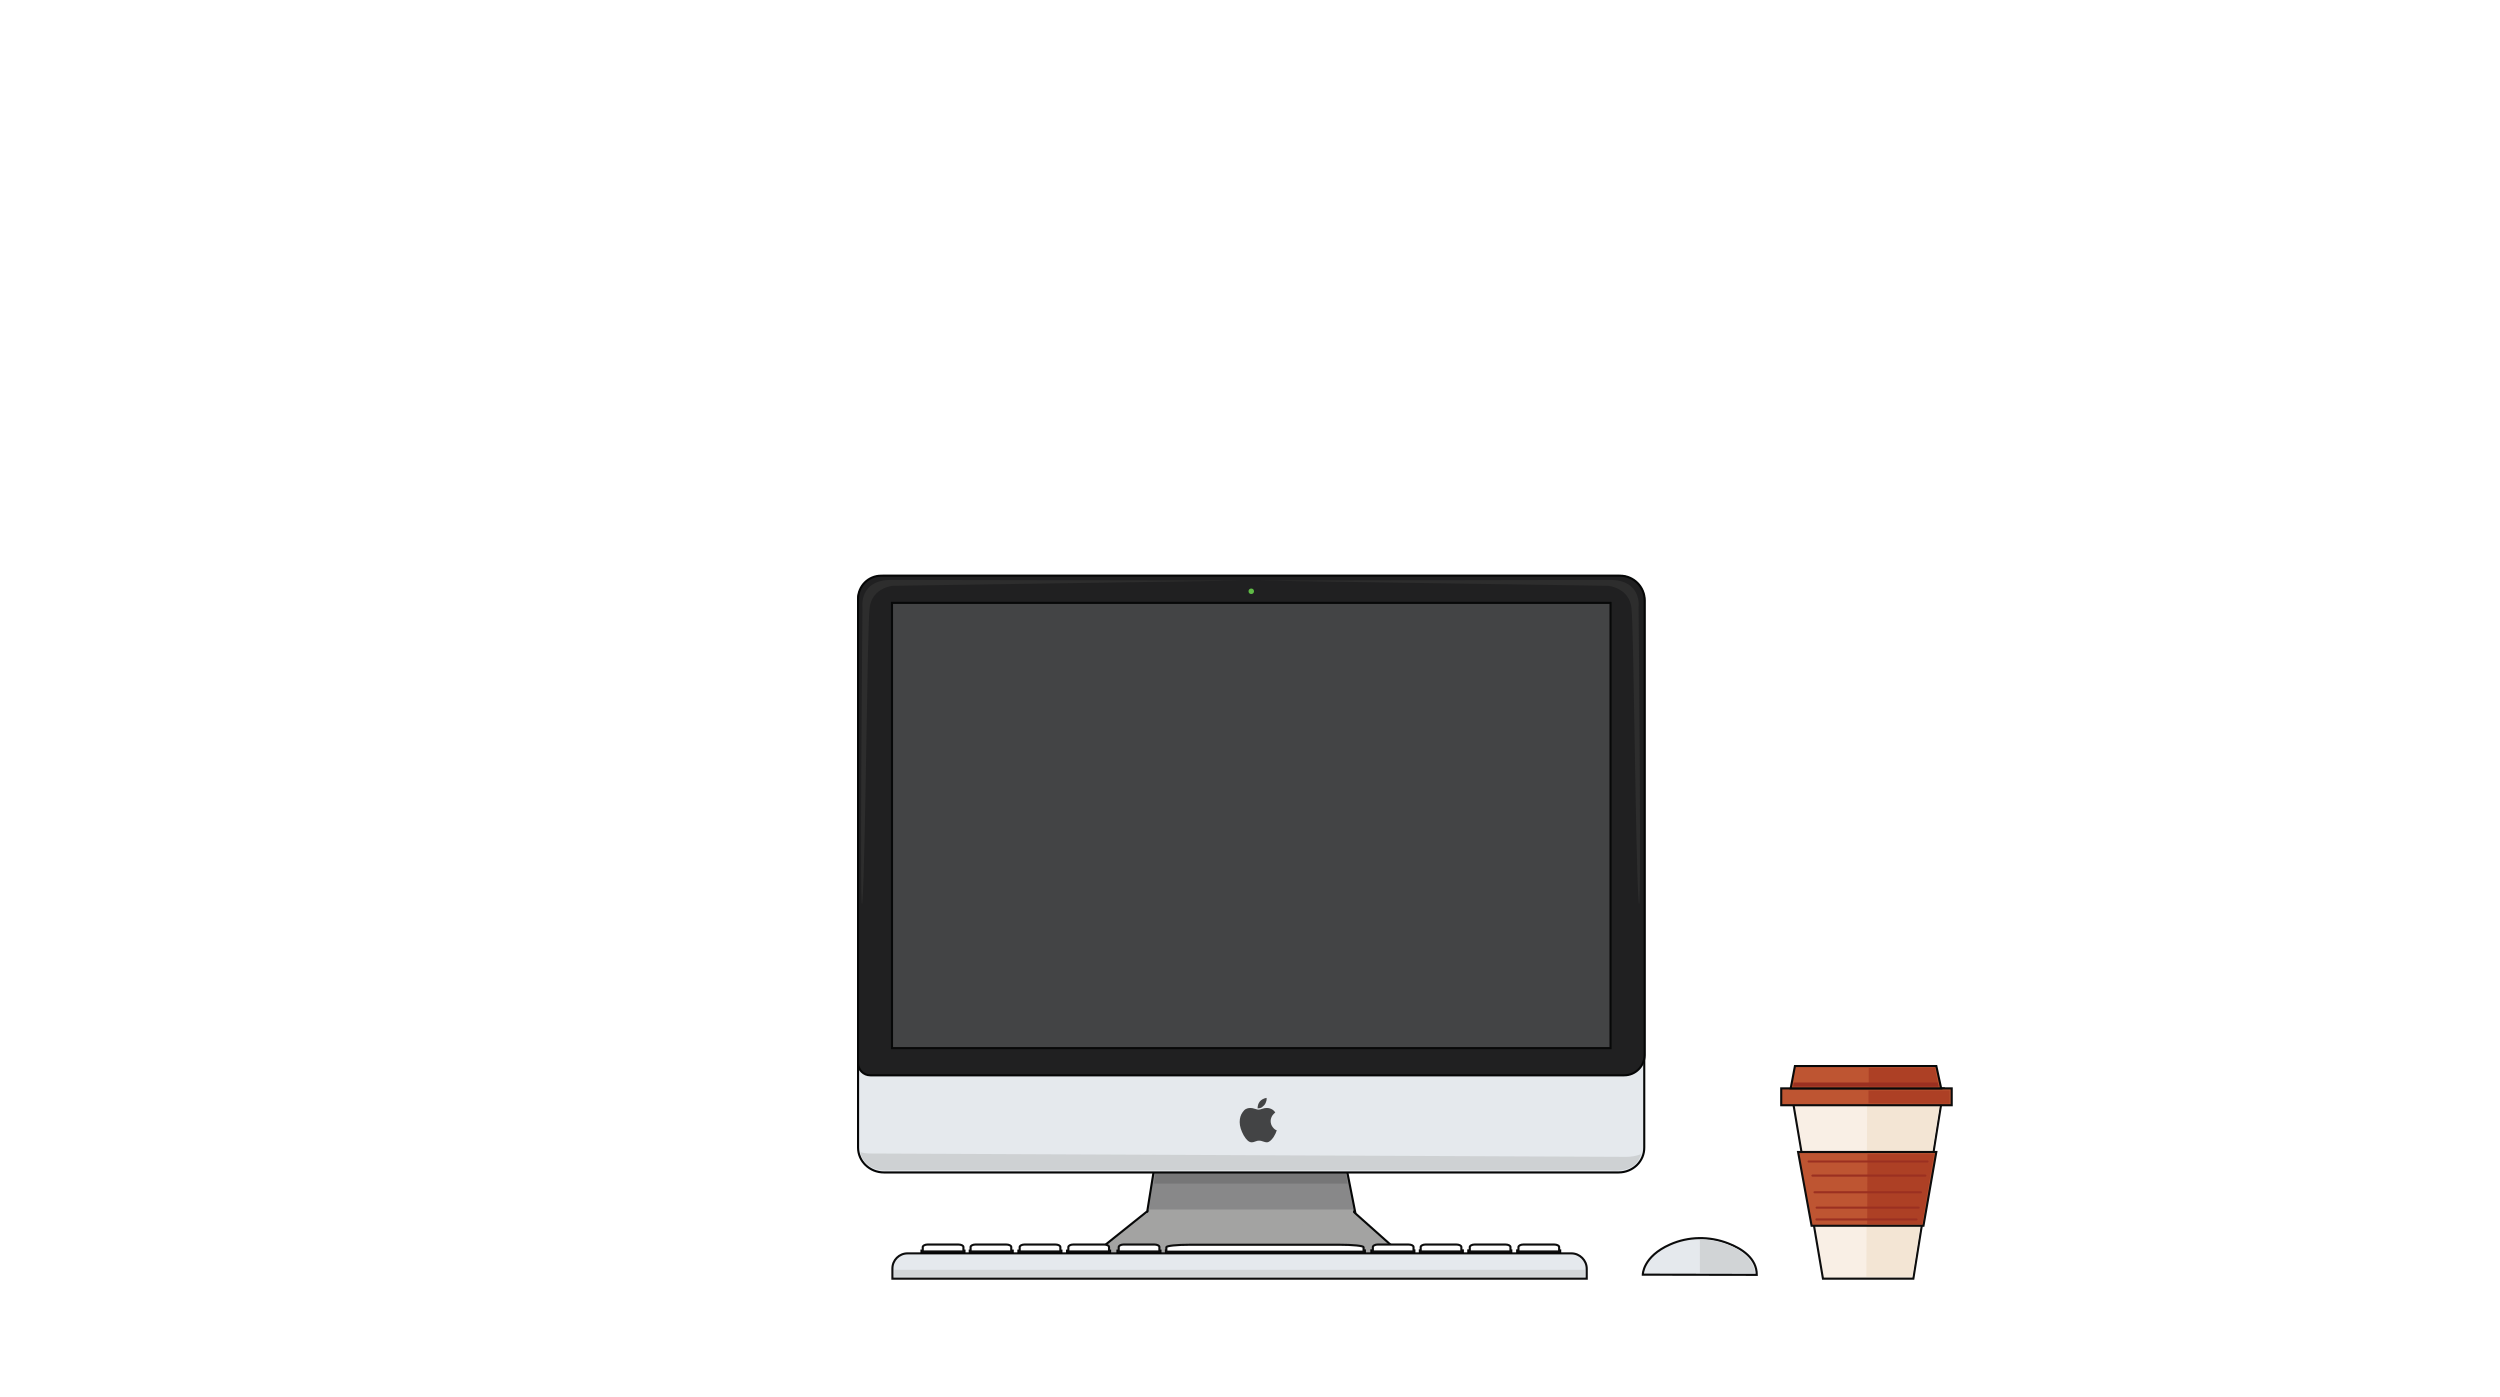 <?xml version="1.0" encoding="utf-8"?>
<!-- Generator: Adobe Illustrator 19.0.0, SVG Export Plug-In . SVG Version: 6.00 Build 0)  -->
<svg version="1.1" id="svg" xmlns="http://www.w3.org/2000/svg" xmlns:xlink="http://www.w3.org/1999/xlink" x="0px" y="0px"
	 viewBox="287 65.2 1186.4 662.8" style="enable-background:new 287 65.2 1186.4 662.8;" xml:space="preserve">
<style type="text/css">
	.st0{fill:#FFFFFF;}
	.st1{fill:#888889;stroke:#050606;stroke-miterlimit:10;}
	.st2{fill:#767677;}
	.st3{fill:#E5E9ED;stroke:#050606;stroke-miterlimit:10;}
	.st4{fill:#202021;stroke:#050606;stroke-miterlimit:10;}
	.st5{fill:#434445;stroke:#070808;stroke-miterlimit:10;}
	.st6{fill:#C7C6C6;stroke:#070808;stroke-width:2;stroke-miterlimit:10;}
	.st7{fill:#A3A3A2;stroke:#070808;stroke-miterlimit:10;}
	.st8{fill:#A3A3A2;}
	.st9{fill:#5FBB46;}
	.st10{fill:#2D2D2D;}
	.st11{fill:#CED1D3;}
	.st12{fill:#434445;}
	.st13{fill:#E5E9ED;stroke:#0D0D0D;stroke-miterlimit:10;}
	.st14{fill:#D2D6D8;}
	.st15{fill:#FFFFFF;stroke:#0D0D0D;stroke-miterlimit:10;}
	.st16{fill:#E5E9ED;stroke:#0B0B0B;stroke-miterlimit:10;}
	.st17{fill:#D1D4D6;}
	.st18{fill:#F9EFE5;stroke:#0D0D0D;stroke-miterlimit:10;}
	.st19{fill:#F3E5D4;}
	.st20{fill:#BE5532;stroke:#0D0D0D;stroke-miterlimit:10;}
	.st21{fill:#AD4025;}
	.st22{fill:none;stroke:#9B3021;stroke-linecap:round;stroke-miterlimit:10;}
	.st23{fill:#BE5532;stroke:#0B0B0B;stroke-miterlimit:10;}
	.st24{fill:#BE5532;stroke:#070808;stroke-miterlimit:10;}
	.st25{fill:#9B3021;}
</style>
<g id="background">
	<g id="XMLID_1_">
		<g>
			<rect x="277.3" y="65.2" class="st0" width="1197.1" height="662.8"/>
		</g>
		<g>
		</g>
	</g>
</g>
<g id="computer">
	<polygon class="st1" points="835.7,613.5 831.4,640.3 930.1,640.3 924.8,613.5 	"/>
	<polyline class="st2" points="835.4,620.9 834.6,626.9 926.5,626.9 925.4,619.9 835.9,619.9 	"/>
	<path class="st3" d="M1055.1,621.6H706.5c-6.8,0-12.3-5.3-12.3-11.8V350.3c0-6.5,5.5-11.8,12.3-11.8H1055c6.8,0,12.3,5.3,12.3,11.8
		v259.4C1067.4,616.3,1061.9,621.6,1055.1,621.6z"/>
	<path class="st4" d="M1057.8,575.5H700c-3.2,0-5.8-2.6-5.8-5.8V349.4c0-6.1,4.9-11,11-11h350.6c6.4,0,11.7,5.2,11.7,11.7v215.8
		C1067.4,571.2,1063.1,575.5,1057.8,575.5z"/>
	<rect x="710.3" y="351.3" class="st5" width="341" height="211.3"/>
	<path class="st6" d="M805.9,661.5l1,5.6c0.2,1.3,1.3,2.2,2.6,2.2h138.2c2.9,0,5.4-2.1,5.9-4.9v-0.1c0.2-1-0.6-1.8-1.5-1.8
		L805.9,661.5z"/>
	<path class="st7" d="M831.1,640.3l-25.4,20.3c-1.3,1.1-0.6,3.3,1.2,3.3l145.5-0.4c1.1,0,1.6-1.3,0.8-2l-23.8-21.2L831.1,640.3
		L831.1,640.3z"/>
	<path class="st8" d="M832.5,639.2l-0.6,1.3c-1,1-1.4,1.3-2,1.9l-4.7,3.7l109.2,0.4l-3-3.1c-0.4-0.4-0.9-0.8-1.2-1.2
		c-0.7-0.8-0.7-0.6-1.1-1.7v-1.3L832.5,639.2L832.5,639.2z"/>
	<path class="st8" d="M808.8,667c0.3,0.6,1.2,1.8,2,1.8h135.7c0.5,0,1.1-0.1,1.6-0.2c0.5-0.2,1.2-1.2,1.8-1.6H808.8z"/>
	<circle class="st9" cx="880.8" cy="345.8" r="1.3"/>
	<path class="st10" d="M876.7,340.7l-166.1,2.5c0,0-9.7,0.9-10.9,10.3s-1.9,118.4-3.4,138.9c-1.5,20.5,0-138.9,0-138.9
		s-1.9-13.4,14.2-13.1L876.7,340.7z"/>
	<path class="st10" d="M884.2,340.7l166.1,2.5c0,0,9.7,0.9,10.9,10.3s1.9,118.4,3.4,138.9c1.5,20.5,0-138.9,0-138.9
		s1.9-13.4-14.2-13.1L884.2,340.7z"/>
	<path class="st11" d="M1050.9,620.6H709.6c-10.5,1-14.1-5.4-14.2-8.6l0,0c1.4,0.4,2.9,0.6,4.4,0.6l358.8,1.6c2.5,0,4.9-0.4,7.2-1.3
		l0,0C1064.7,616.3,1062.2,621.6,1050.9,620.6z"/>
	<path class="st12" d="M880.3,591c0.6,0,1.4,0.1,2.2,0.4c0.9,0.3,1.5,0.4,1.7,0.4c0.4,0,1-0.1,1.8-0.4c0.8-0.3,1.6-0.4,2.2-0.4
		c1,0,1.9,0.3,2.7,0.8c0.4,0.3,0.9,0.7,1.3,1.3c-0.7,0.6-1.1,1.1-1.4,1.5c-0.5,0.8-0.8,1.7-0.8,2.6c0,1,0.3,2,0.9,2.8
		c0.6,0.8,1.2,1.4,2,1.6c-0.3,1-0.8,2.1-1.5,3.2c-1.1,1.6-2.2,2.5-3.2,2.5c-0.4,0-1-0.1-1.8-0.4c-0.7-0.3-1.4-0.4-1.9-0.4
		s-1.1,0.1-1.8,0.4c-0.7,0.3-1.2,0.4-1.7,0.4c-1.3,0-2.5-1.1-3.8-3.3c-1.2-2.2-1.9-4.3-1.9-6.3c0-1.9,0.5-3.5,1.4-4.7
		C877.6,591.6,878.8,591,880.3,591L880.3,591z"/>
	<path class="st12" d="M888,586.2c0,0.1,0.1,0.2,0.1,0.3s0,0.2,0,0.2c0,0.5-0.1,1.1-0.4,1.7c-0.2,0.6-0.6,1.2-1.2,1.7
		c-0.5,0.5-0.9,0.8-1.4,0.9c-0.3,0.1-0.7,0.2-1.3,0.2c0-1.2,0.3-2.3,1-3.2C885.5,587.1,886.6,586.5,888,586.2L888,586.2z"/>
</g>
<g id="keyboard">
	<path class="st13" d="M1039.9,672H710.5v-4.8c0-4,3.2-7.2,7.2-7.2h315c4,0,7.3,3.3,7.3,7.3v4.7H1039.9z"/>
	<polygon class="st14" points="1039.1,671.1 711.3,671.1 711.4,667.8 1039.1,667.8 	"/>
	<rect x="723.8" y="658.2" width="21.4" height="1.9"/>
	<rect x="816.8" y="658.2" width="21.4" height="1.9"/>
	<rect x="839.8" y="658.1" width="95.4" height="1.9"/>
	<rect x="746.7" y="658.2" width="21.4" height="1.9"/>
	<rect x="769.8" y="658.2" width="21.4" height="1.9"/>
	<rect x="792.9" y="658.2" width="21.4" height="1.9"/>
	<rect x="937.3" y="658.1" width="21.4" height="1.9"/>
	<rect x="960.3" y="658.1" width="21.4" height="1.9"/>
	<rect x="983.3" y="658.1" width="21.4" height="1.9"/>
	<rect x="1006.5" y="658.1" width="21.4" height="1.9"/>
	<path class="st15" d="M744.2,659.1h-19.3V657c0-0.6,1-1.2,2.3-1.2h14.6c1.3,0,2.4,0.5,2.4,1.2V659.1z"/>
	<path class="st15" d="M766.9,659.1h-19.3V657c0-0.6,1-1.2,2.3-1.2h14.6c1.3,0,2.4,0.5,2.4,1.2V659.1z"/>
	<path class="st15" d="M790.2,659.1h-19.3V657c0-0.6,1-1.2,2.3-1.2h14.6c1.3,0,2.4,0.5,2.4,1.2V659.1z"/>
	<path class="st15" d="M813.3,659.1H794V657c0-0.6,1-1.2,2.3-1.2h14.6c1.3,0,2.4,0.5,2.4,1.2V659.1z"/>
	<path class="st15" d="M957.8,659.1h-19.3V657c0-0.6,1-1.2,2.3-1.2h14.6c1.3,0,2.4,0.5,2.4,1.2V659.1z"/>
	<path class="st15" d="M980.5,659.1h-19.3V657c0-0.6,1-1.2,2.3-1.2h14.6c1.3,0,2.4,0.5,2.4,1.2V659.1z"/>
	<path class="st15" d="M1003.8,659.1h-19.3V657c0-0.6,1-1.2,2.3-1.2h14.6c1.3,0,2.4,0.5,2.4,1.2V659.1z"/>
	<path class="st15" d="M1026.9,659.1h-19.3V657c0-0.6,1-1.2,2.3-1.2h14.6c1.3,0,2.4,0.5,2.4,1.2V659.1z"/>
	<path class="st15" d="M837.2,659.1h-19.3V657c0-0.6,1-1.2,2.3-1.2h14.6c1.3,0,2.4,0.5,2.4,1.2V659.1z"/>
	<path class="st15" d="M934.1,659.2h-93.6v-2.1c0-0.7,5-1.2,11.2-1.2h70.9c6.3,0,11.5,0.5,11.5,1.2V659.2z"/>
</g>
<g id="computer_mouse">
	<path class="st16" d="M1066.6,670.1c0,0,0-8.6,12.9-14.3c8.7-3.9,18.7-4,27.5-0.6c6.8,2.6,13.7,7.2,13.7,15L1066.6,670.1z"/>
	<path class="st17" d="M1107,655.9c-3.9-1.4-9-2.6-13.3-2.4v15.7l26.1,0.1C1119.7,665,1115.5,659,1107,655.9z"/>
</g>
<g id="coffee_mug">
	<polyline class="st18" points="1136.8,581.7 1152.1,672 1195,672 1209.4,581.7 1140.7,581.7 	"/>
	<polygon class="st19" points="1208.2,584.7 1173.1,581.7 1172.7,671.1 1194.4,671.1 	"/>
	<polygon class="st20" points="1140.3,611.9 1146.7,646.9 1199.8,646.9 1205.9,611.9 	"/>
	<polygon class="st21" points="1204.8,612.9 1173.2,612.9 1173.1,646.1 1199.2,646.1 	"/>
	<line class="st22" x1="1145.3" y1="616.4" x2="1201.7" y2="616.4"/>
	<line class="st22" x1="1147.1" y1="623.1" x2="1200.7" y2="623.1"/>
	<line class="st22" x1="1148.1" y1="631" x2="1198.6" y2="631"/>
	<line class="st22" x1="1149.1" y1="638.3" x2="1197.5" y2="638.3"/>
	<line class="st22" x1="1149" y1="643.9" x2="1196.5" y2="643.9"/>
	<polygon class="st23" points="1132.3,589.7 1213.2,589.7 1213.2,581.7 1136.8,581.7 1132.3,581.7 	"/>
	<polygon class="st24" points="1138.8,571.1 1136.8,581.7 1208.2,581.7 1205.9,571.1 	"/>
	<polygon class="st21" points="1212.2,582.7 1207,582.7 1173.7,582.7 1173.7,588.8 1212.2,589 	"/>
	<polygon class="st21" points="1207,580.9 1205.2,571.9 1173.8,572 1173.8,580.9 	"/>
	<polygon class="st25" points="1137.9,580.9 1138.2,578.9 1206.6,578.9 1207,580.9 	"/>
</g>
</svg>
